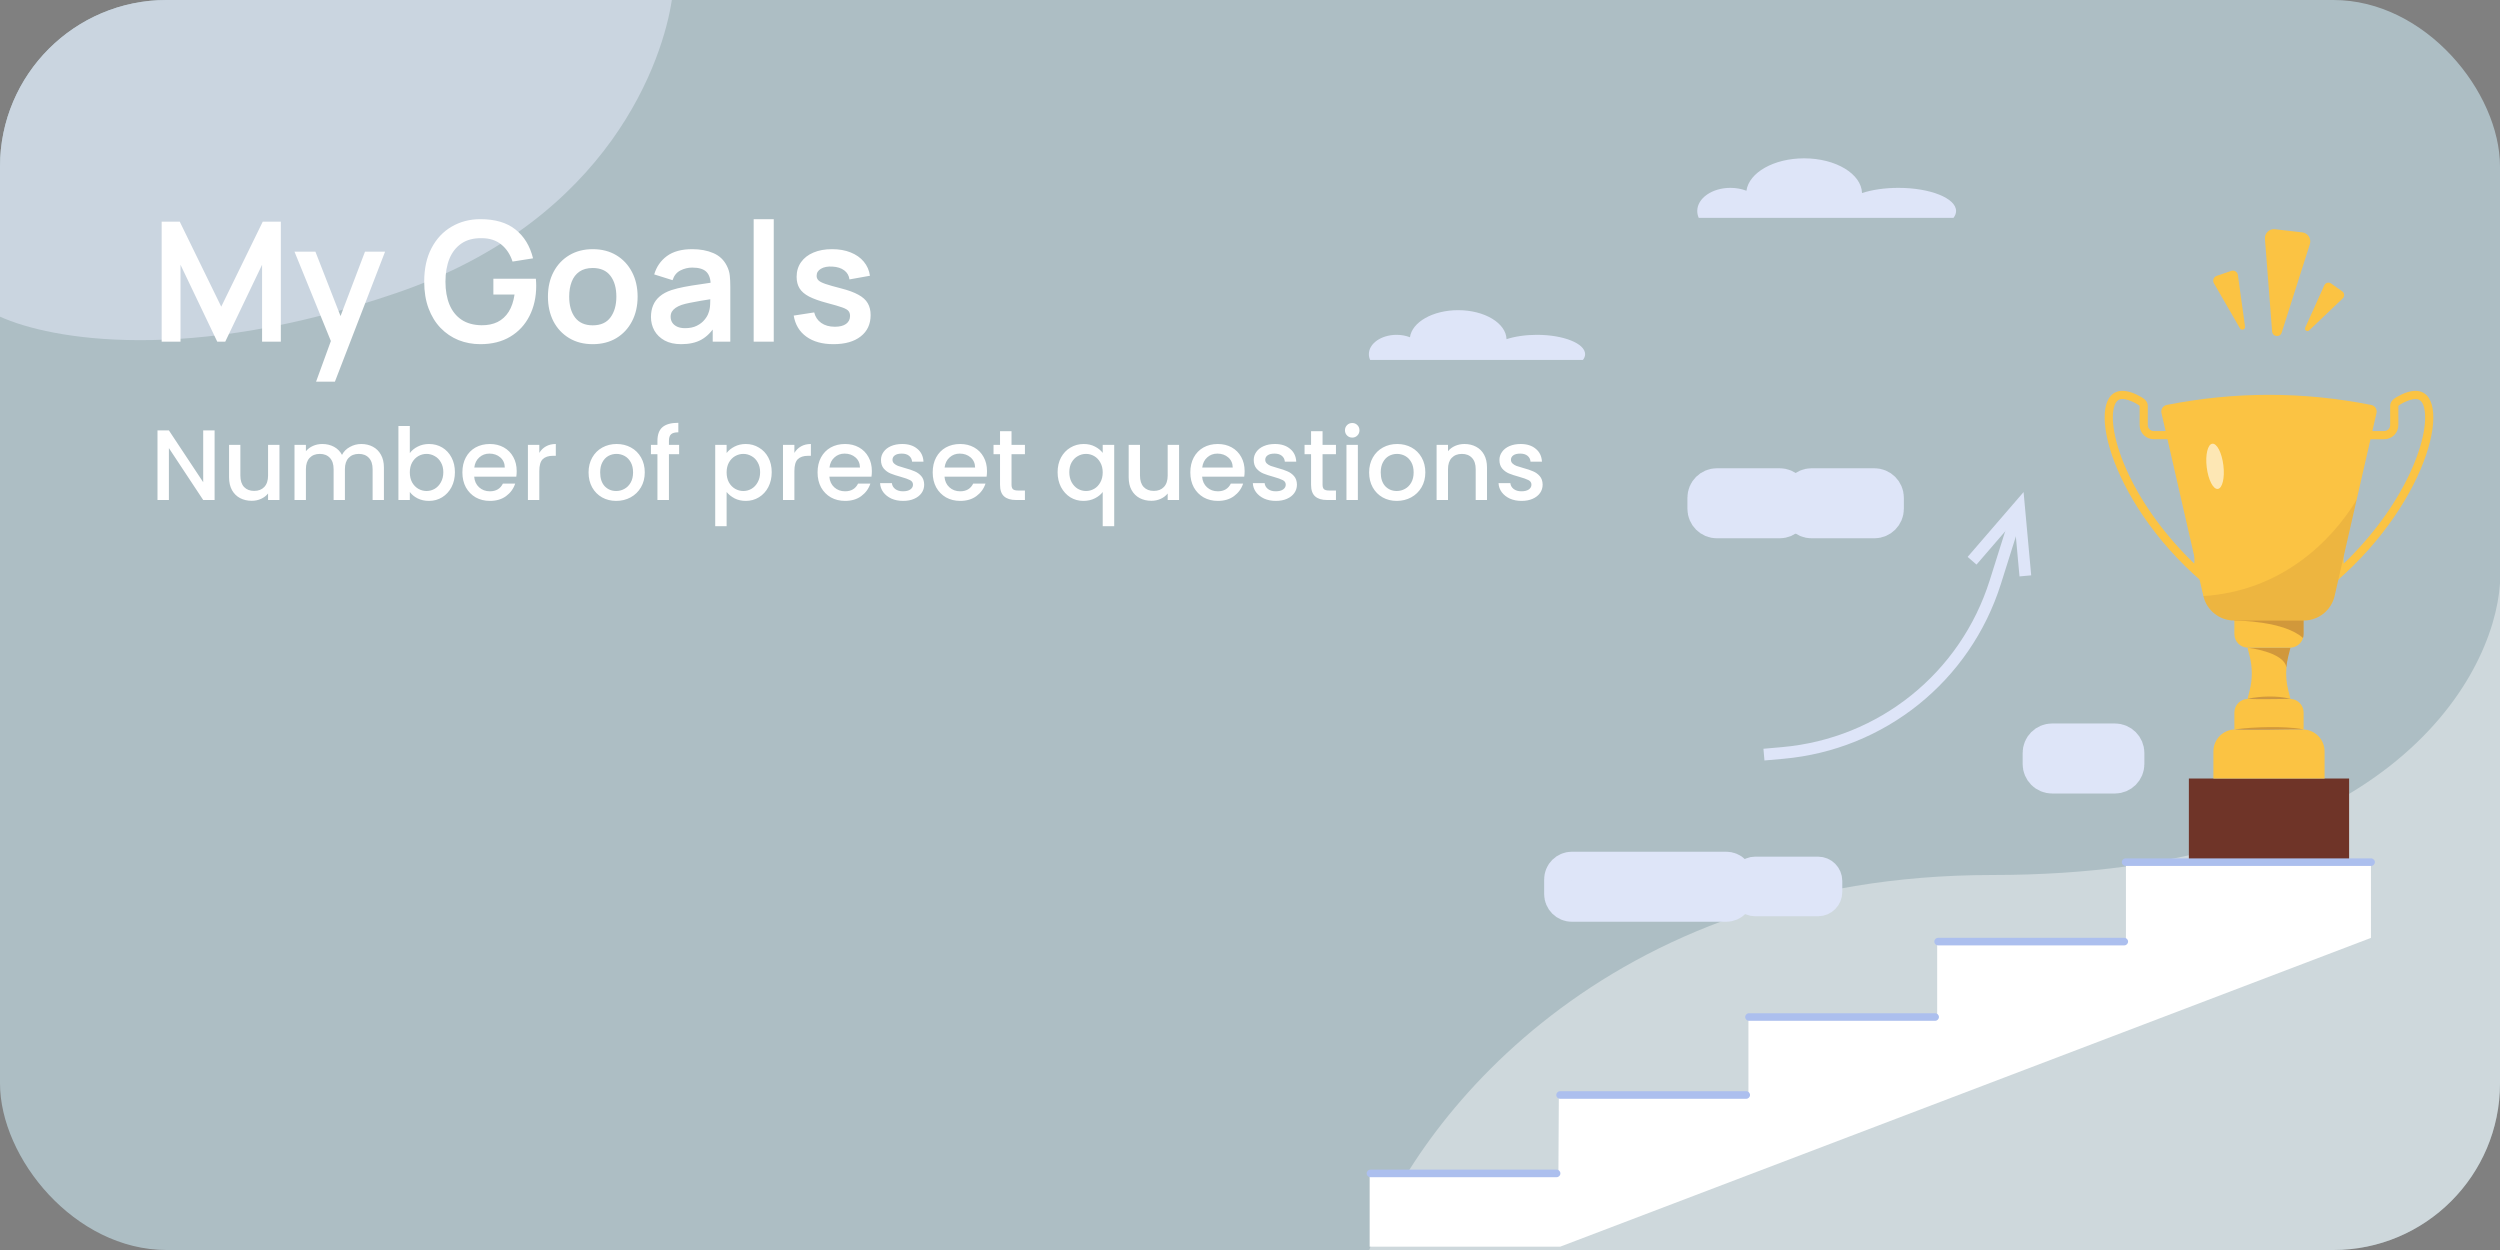 <svg width="300" height="150" viewBox="0 0 300 150" fill="none" xmlns="http://www.w3.org/2000/svg">
<rect x="0" y="0" width="300" height="150" fill="#808080" stroke="none"/>
<rect width="300" height="150" rx="20" fill="#ADBEC4"/>
<path fill-rule="evenodd" clip-rule="evenodd" d="M80.619 0C79.599 6.91 73.345 26.34 47.584 35.154C22.589 43.705 6.123 40.764 0 38L0 20C0 19.994 0 19.988 0 19.982C0.01 8.945 8.96 6.78666e-06 20 5.7411e-06L80.619 0Z" fill="#CAD5E0"/>
<path opacity="0.4" fill-rule="evenodd" clip-rule="evenodd" d="M164.308 150H280C291.037 150 299.986 141.059 300 130.025C300 130.017 300 130.008 300 130L300 70C299.231 81.667 285.969 105 239.077 105C192.185 105 169.692 135 164.308 150Z" fill="white"/>
<path d="M19.4 41V26.6H21.57L26.55 36.8L31.53 26.6H33.7V41H31.45V31.77L27.03 41H26.07L21.66 31.77V41H19.4ZM37.929 45.8L40.009 40.09L40.049 41.77L35.339 30.2H37.849L41.189 38.76H40.549L43.799 30.2H46.209L40.189 45.8H37.929ZM57.645 41.3C56.711 41.3 55.835 41.137 55.015 40.81C54.201 40.477 53.485 39.99 52.865 39.35C52.251 38.71 51.771 37.927 51.425 37C51.078 36.067 50.905 35 50.905 33.8C50.905 32.227 51.198 30.883 51.785 29.77C52.371 28.65 53.175 27.793 54.195 27.2C55.215 26.6 56.365 26.3 57.645 26.3C59.418 26.3 60.821 26.713 61.855 27.54C62.895 28.36 63.598 29.513 63.965 31L61.505 31.39C61.231 30.537 60.785 29.857 60.165 29.35C59.545 28.837 58.755 28.58 57.795 28.58C56.828 28.567 56.025 28.777 55.385 29.21C54.745 29.643 54.261 30.253 53.935 31.04C53.615 31.827 53.455 32.747 53.455 33.8C53.455 34.853 53.615 35.77 53.935 36.55C54.255 37.323 54.735 37.927 55.375 38.36C56.021 38.793 56.828 39.017 57.795 39.03C58.521 39.037 59.158 38.907 59.705 38.64C60.251 38.367 60.698 37.957 61.045 37.41C61.391 36.857 61.625 36.167 61.745 35.34H59.205V33.45H64.305C64.318 33.557 64.328 33.713 64.335 33.92C64.341 34.127 64.345 34.25 64.345 34.29C64.345 35.65 64.075 36.86 63.535 37.92C63.001 38.973 62.235 39.8 61.235 40.4C60.235 41 59.038 41.3 57.645 41.3ZM71.123 41.3C70.043 41.3 69.1 41.057 68.293 40.57C67.487 40.083 66.86 39.413 66.413 38.56C65.973 37.7 65.753 36.713 65.753 35.6C65.753 34.467 65.98 33.473 66.433 32.62C66.886 31.767 67.516 31.1 68.323 30.62C69.13 30.14 70.063 29.9 71.123 29.9C72.21 29.9 73.156 30.143 73.963 30.63C74.77 31.117 75.397 31.79 75.843 32.65C76.29 33.503 76.513 34.487 76.513 35.6C76.513 36.72 76.287 37.71 75.833 38.57C75.386 39.423 74.76 40.093 73.953 40.58C73.147 41.06 72.203 41.3 71.123 41.3ZM71.123 39.04C72.083 39.04 72.796 38.72 73.263 38.08C73.73 37.44 73.963 36.613 73.963 35.6C73.963 34.553 73.727 33.72 73.253 33.1C72.78 32.473 72.07 32.16 71.123 32.16C70.477 32.16 69.943 32.307 69.523 32.6C69.11 32.887 68.803 33.29 68.603 33.81C68.403 34.323 68.303 34.92 68.303 35.6C68.303 36.647 68.54 37.483 69.013 38.11C69.493 38.73 70.197 39.04 71.123 39.04ZM81.736 41.3C80.956 41.3 80.296 41.153 79.756 40.86C79.216 40.56 78.806 40.163 78.526 39.67C78.253 39.177 78.116 38.633 78.116 38.04C78.116 37.52 78.203 37.053 78.376 36.64C78.55 36.22 78.816 35.86 79.176 35.56C79.536 35.253 80.003 35.003 80.576 34.81C81.01 34.67 81.516 34.543 82.096 34.43C82.683 34.317 83.316 34.213 83.996 34.12C84.683 34.02 85.4 33.913 86.146 33.8L85.286 34.29C85.293 33.543 85.126 32.993 84.786 32.64C84.446 32.287 83.873 32.11 83.066 32.11C82.58 32.11 82.11 32.223 81.656 32.45C81.203 32.677 80.886 33.067 80.706 33.62L78.506 32.93C78.773 32.017 79.28 31.283 80.026 30.73C80.78 30.177 81.793 29.9 83.066 29.9C84.026 29.9 84.87 30.057 85.596 30.37C86.33 30.683 86.873 31.197 87.226 31.91C87.42 32.29 87.536 32.68 87.576 33.08C87.616 33.473 87.636 33.903 87.636 34.37V41H85.526V38.66L85.876 39.04C85.39 39.82 84.82 40.393 84.166 40.76C83.52 41.12 82.71 41.3 81.736 41.3ZM82.216 39.38C82.763 39.38 83.23 39.283 83.616 39.09C84.003 38.897 84.31 38.66 84.536 38.38C84.77 38.1 84.926 37.837 85.006 37.59C85.133 37.283 85.203 36.933 85.216 36.54C85.236 36.14 85.246 35.817 85.246 35.57L85.986 35.79C85.26 35.903 84.636 36.003 84.116 36.09C83.596 36.177 83.15 36.26 82.776 36.34C82.403 36.413 82.073 36.497 81.786 36.59C81.506 36.69 81.27 36.807 81.076 36.94C80.883 37.073 80.733 37.227 80.626 37.4C80.526 37.573 80.476 37.777 80.476 38.01C80.476 38.277 80.543 38.513 80.676 38.72C80.81 38.92 81.003 39.08 81.256 39.2C81.516 39.32 81.836 39.38 82.216 39.38ZM90.44 41V26.3H92.85V41H90.44ZM100.015 41.3C98.682 41.3 97.599 41 96.765 40.4C95.932 39.8 95.425 38.957 95.245 37.87L97.705 37.49C97.832 38.023 98.112 38.443 98.545 38.75C98.979 39.057 99.525 39.21 100.185 39.21C100.765 39.21 101.212 39.097 101.525 38.87C101.845 38.637 102.005 38.32 102.005 37.92C102.005 37.673 101.945 37.477 101.825 37.33C101.712 37.177 101.459 37.03 101.065 36.89C100.672 36.75 100.069 36.573 99.255 36.36C98.349 36.12 97.629 35.863 97.095 35.59C96.562 35.31 96.179 34.98 95.945 34.6C95.712 34.22 95.595 33.76 95.595 33.22C95.595 32.547 95.772 31.96 96.125 31.46C96.479 30.96 96.972 30.577 97.605 30.31C98.239 30.037 98.985 29.9 99.845 29.9C100.685 29.9 101.429 30.03 102.075 30.29C102.729 30.55 103.255 30.92 103.655 31.4C104.055 31.88 104.302 32.443 104.395 33.09L101.935 33.53C101.875 33.07 101.665 32.707 101.305 32.44C100.952 32.173 100.479 32.023 99.885 31.99C99.319 31.957 98.862 32.043 98.515 32.25C98.169 32.45 97.995 32.733 97.995 33.1C97.995 33.307 98.065 33.483 98.205 33.63C98.345 33.777 98.625 33.923 99.045 34.07C99.472 34.217 100.105 34.397 100.945 34.61C101.805 34.83 102.492 35.083 103.005 35.37C103.525 35.65 103.899 35.987 104.125 36.38C104.359 36.773 104.475 37.25 104.475 37.81C104.475 38.897 104.079 39.75 103.285 40.37C102.499 40.99 101.409 41.3 100.015 41.3Z" fill="white"/>
<path d="M25.752 60H24.384L20.268 53.772V60H18.9V51.648H20.268L24.384 57.864V51.648H25.752V60ZM33.536 53.388V60H32.168V59.22C31.952 59.492 31.668 59.708 31.316 59.868C30.972 60.02 30.604 60.096 30.212 60.096C29.692 60.096 29.224 59.988 28.808 59.772C28.4 59.556 28.076 59.236 27.836 58.812C27.604 58.388 27.488 57.876 27.488 57.276V53.388H28.844V57.072C28.844 57.664 28.992 58.12 29.288 58.44C29.584 58.752 29.988 58.908 30.5 58.908C31.012 58.908 31.416 58.752 31.712 58.44C32.016 58.12 32.168 57.664 32.168 57.072V53.388H33.536ZM43.345 53.28C43.865 53.28 44.329 53.388 44.737 53.604C45.153 53.82 45.477 54.14 45.709 54.564C45.949 54.988 46.069 55.5 46.069 56.1V60H44.713V56.304C44.713 55.712 44.565 55.26 44.269 54.948C43.973 54.628 43.569 54.468 43.057 54.468C42.545 54.468 42.137 54.628 41.833 54.948C41.537 55.26 41.389 55.712 41.389 56.304V60H40.033V56.304C40.033 55.712 39.885 55.26 39.589 54.948C39.293 54.628 38.889 54.468 38.377 54.468C37.865 54.468 37.457 54.628 37.153 54.948C36.857 55.26 36.709 55.712 36.709 56.304V60H35.341V53.388H36.709V54.144C36.933 53.872 37.217 53.66 37.561 53.508C37.905 53.356 38.273 53.28 38.665 53.28C39.193 53.28 39.665 53.392 40.081 53.616C40.497 53.84 40.817 54.164 41.041 54.588C41.241 54.188 41.553 53.872 41.977 53.64C42.401 53.4 42.857 53.28 43.345 53.28ZM49.178 54.372C49.41 54.052 49.726 53.792 50.126 53.592C50.534 53.384 50.986 53.28 51.482 53.28C52.066 53.28 52.594 53.42 53.066 53.7C53.538 53.98 53.91 54.38 54.182 54.9C54.454 55.412 54.59 56 54.59 56.664C54.59 57.328 54.454 57.924 54.182 58.452C53.91 58.972 53.534 59.38 53.054 59.676C52.582 59.964 52.058 60.108 51.482 60.108C50.97 60.108 50.514 60.008 50.114 59.808C49.722 59.608 49.41 59.352 49.178 59.04V60H47.81V51.12H49.178V54.372ZM53.198 56.664C53.198 56.208 53.102 55.816 52.91 55.488C52.726 55.152 52.478 54.9 52.166 54.732C51.862 54.556 51.534 54.468 51.182 54.468C50.838 54.468 50.51 54.556 50.198 54.732C49.894 54.908 49.646 55.164 49.454 55.5C49.27 55.836 49.178 56.232 49.178 56.688C49.178 57.144 49.27 57.544 49.454 57.888C49.646 58.224 49.894 58.48 50.198 58.656C50.51 58.832 50.838 58.92 51.182 58.92C51.534 58.92 51.862 58.832 52.166 58.656C52.478 58.472 52.726 58.208 52.91 57.864C53.102 57.52 53.198 57.12 53.198 56.664ZM62.003 56.532C62.003 56.78 61.987 57.004 61.955 57.204H56.903C56.943 57.732 57.139 58.156 57.491 58.476C57.843 58.796 58.275 58.956 58.787 58.956C59.523 58.956 60.043 58.648 60.347 58.032H61.823C61.623 58.64 61.259 59.14 60.731 59.532C60.211 59.916 59.563 60.108 58.787 60.108C58.155 60.108 57.587 59.968 57.083 59.688C56.587 59.4 56.195 59 55.907 58.488C55.627 57.968 55.487 57.368 55.487 56.688C55.487 56.008 55.623 55.412 55.895 54.9C56.175 54.38 56.563 53.98 57.059 53.7C57.563 53.42 58.139 53.28 58.787 53.28C59.411 53.28 59.967 53.416 60.455 53.688C60.943 53.96 61.323 54.344 61.595 54.84C61.867 55.328 62.003 55.892 62.003 56.532ZM60.575 56.1C60.567 55.596 60.387 55.192 60.035 54.888C59.683 54.584 59.247 54.432 58.727 54.432C58.255 54.432 57.851 54.584 57.515 54.888C57.179 55.184 56.979 55.588 56.915 56.1H60.575ZM64.717 54.348C64.917 54.012 65.181 53.752 65.509 53.568C65.845 53.376 66.241 53.28 66.697 53.28V54.696H66.349C65.813 54.696 65.405 54.832 65.125 55.104C64.853 55.376 64.717 55.848 64.717 56.52V60H63.349V53.388H64.717V54.348ZM73.94 60.108C73.316 60.108 72.752 59.968 72.248 59.688C71.744 59.4 71.348 59 71.06 58.488C70.772 57.968 70.628 57.368 70.628 56.688C70.628 56.016 70.776 55.42 71.072 54.9C71.368 54.38 71.772 53.98 72.284 53.7C72.796 53.42 73.368 53.28 74 53.28C74.632 53.28 75.204 53.42 75.716 53.7C76.228 53.98 76.632 54.38 76.928 54.9C77.224 55.42 77.372 56.016 77.372 56.688C77.372 57.36 77.22 57.956 76.916 58.476C76.612 58.996 76.196 59.4 75.668 59.688C75.148 59.968 74.572 60.108 73.94 60.108ZM73.94 58.92C74.292 58.92 74.62 58.836 74.924 58.668C75.236 58.5 75.488 58.248 75.68 57.912C75.872 57.576 75.968 57.168 75.968 56.688C75.968 56.208 75.876 55.804 75.692 55.476C75.508 55.14 75.264 54.888 74.96 54.72C74.656 54.552 74.328 54.468 73.976 54.468C73.624 54.468 73.296 54.552 72.992 54.72C72.696 54.888 72.46 55.14 72.284 55.476C72.108 55.804 72.02 56.208 72.02 56.688C72.02 57.4 72.2 57.952 72.56 58.344C72.928 58.728 73.388 58.92 73.94 58.92ZM81.496 54.504H80.272V60H78.892V54.504H78.112V53.388H78.892V52.92C78.892 52.16 79.092 51.608 79.492 51.264C79.9 50.912 80.536 50.736 81.4 50.736V51.876C80.984 51.876 80.692 51.956 80.524 52.116C80.356 52.268 80.272 52.536 80.272 52.92V53.388H81.496V54.504ZM87.194 54.36C87.426 54.056 87.742 53.8 88.142 53.592C88.542 53.384 88.994 53.28 89.498 53.28C90.074 53.28 90.598 53.424 91.07 53.712C91.55 53.992 91.926 54.388 92.198 54.9C92.47 55.412 92.606 56 92.606 56.664C92.606 57.328 92.47 57.924 92.198 58.452C91.926 58.972 91.55 59.38 91.07 59.676C90.598 59.964 90.074 60.108 89.498 60.108C88.994 60.108 88.546 60.008 88.154 59.808C87.762 59.6 87.442 59.344 87.194 59.04V63.144H85.826V53.388H87.194V54.36ZM91.214 56.664C91.214 56.208 91.118 55.816 90.926 55.488C90.742 55.152 90.494 54.9 90.182 54.732C89.878 54.556 89.55 54.468 89.198 54.468C88.854 54.468 88.526 54.556 88.214 54.732C87.91 54.908 87.662 55.164 87.47 55.5C87.286 55.836 87.194 56.232 87.194 56.688C87.194 57.144 87.286 57.544 87.47 57.888C87.662 58.224 87.91 58.48 88.214 58.656C88.526 58.832 88.854 58.92 89.198 58.92C89.55 58.92 89.878 58.832 90.182 58.656C90.494 58.472 90.742 58.208 90.926 57.864C91.118 57.52 91.214 57.12 91.214 56.664ZM95.327 54.348C95.527 54.012 95.791 53.752 96.119 53.568C96.455 53.376 96.851 53.28 97.307 53.28V54.696H96.959C96.423 54.696 96.015 54.832 95.735 55.104C95.463 55.376 95.327 55.848 95.327 56.52V60H93.959V53.388H95.327V54.348ZM104.624 56.532C104.624 56.78 104.608 57.004 104.576 57.204H99.524C99.564 57.732 99.76 58.156 100.112 58.476C100.464 58.796 100.896 58.956 101.408 58.956C102.144 58.956 102.664 58.648 102.968 58.032H104.444C104.244 58.64 103.88 59.14 103.352 59.532C102.832 59.916 102.184 60.108 101.408 60.108C100.776 60.108 100.208 59.968 99.704 59.688C99.208 59.4 98.816 59 98.528 58.488C98.248 57.968 98.108 57.368 98.108 56.688C98.108 56.008 98.244 55.412 98.516 54.9C98.796 54.38 99.184 53.98 99.68 53.7C100.184 53.42 100.76 53.28 101.408 53.28C102.032 53.28 102.588 53.416 103.076 53.688C103.564 53.96 103.944 54.344 104.216 54.84C104.488 55.328 104.624 55.892 104.624 56.532ZM103.196 56.1C103.188 55.596 103.008 55.192 102.656 54.888C102.304 54.584 101.868 54.432 101.348 54.432C100.876 54.432 100.472 54.584 100.136 54.888C99.8 55.184 99.6 55.588 99.536 56.1H103.196ZM108.37 60.108C107.85 60.108 107.382 60.016 106.966 59.832C106.558 59.64 106.234 59.384 105.994 59.064C105.754 58.736 105.626 58.372 105.61 57.972H107.026C107.05 58.252 107.182 58.488 107.422 58.68C107.67 58.864 107.978 58.956 108.346 58.956C108.73 58.956 109.026 58.884 109.234 58.74C109.45 58.588 109.558 58.396 109.558 58.164C109.558 57.916 109.438 57.732 109.198 57.612C108.966 57.492 108.594 57.36 108.082 57.216C107.586 57.08 107.182 56.948 106.87 56.82C106.558 56.692 106.286 56.496 106.054 56.232C105.83 55.968 105.718 55.62 105.718 55.188C105.718 54.836 105.822 54.516 106.03 54.228C106.238 53.932 106.534 53.7 106.918 53.532C107.31 53.364 107.758 53.28 108.262 53.28C109.014 53.28 109.618 53.472 110.074 53.856C110.538 54.232 110.786 54.748 110.818 55.404H109.45C109.426 55.108 109.306 54.872 109.09 54.696C108.874 54.52 108.582 54.432 108.214 54.432C107.854 54.432 107.578 54.5 107.386 54.636C107.194 54.772 107.098 54.952 107.098 55.176C107.098 55.352 107.162 55.5 107.29 55.62C107.418 55.74 107.574 55.836 107.758 55.908C107.942 55.972 108.214 56.056 108.574 56.16C109.054 56.288 109.446 56.42 109.75 56.556C110.062 56.684 110.33 56.876 110.554 57.132C110.778 57.388 110.894 57.728 110.902 58.152C110.902 58.528 110.798 58.864 110.59 59.16C110.382 59.456 110.086 59.688 109.702 59.856C109.326 60.024 108.882 60.108 108.37 60.108ZM118.44 56.532C118.44 56.78 118.424 57.004 118.392 57.204H113.34C113.38 57.732 113.576 58.156 113.928 58.476C114.28 58.796 114.712 58.956 115.224 58.956C115.96 58.956 116.48 58.648 116.784 58.032H118.26C118.06 58.64 117.696 59.14 117.168 59.532C116.648 59.916 116 60.108 115.224 60.108C114.592 60.108 114.024 59.968 113.52 59.688C113.024 59.4 112.632 59 112.344 58.488C112.064 57.968 111.924 57.368 111.924 56.688C111.924 56.008 112.06 55.412 112.332 54.9C112.612 54.38 113 53.98 113.496 53.7C114 53.42 114.576 53.28 115.224 53.28C115.848 53.28 116.404 53.416 116.892 53.688C117.38 53.96 117.76 54.344 118.032 54.84C118.304 55.328 118.44 55.892 118.44 56.532ZM117.012 56.1C117.004 55.596 116.824 55.192 116.472 54.888C116.12 54.584 115.684 54.432 115.164 54.432C114.692 54.432 114.288 54.584 113.952 54.888C113.616 55.184 113.416 55.588 113.352 56.1H117.012ZM121.383 54.504V58.164C121.383 58.412 121.439 58.592 121.551 58.704C121.671 58.808 121.871 58.86 122.151 58.86H122.991V60H121.911C121.295 60 120.823 59.856 120.495 59.568C120.167 59.28 120.003 58.812 120.003 58.164V54.504H119.223V53.388H120.003V51.744H121.383V53.388H122.991V54.504H121.383ZM126.913 56.664C126.913 56 127.049 55.412 127.321 54.9C127.601 54.388 127.977 53.992 128.449 53.712C128.929 53.424 129.461 53.28 130.045 53.28C130.557 53.28 131.009 53.384 131.401 53.592C131.801 53.8 132.109 54.052 132.325 54.348V53.388H133.705V63.144H132.325V59.04C132.109 59.336 131.797 59.588 131.389 59.796C130.981 60.004 130.517 60.108 129.997 60.108C129.429 60.108 128.909 59.964 128.437 59.676C127.973 59.38 127.601 58.972 127.321 58.452C127.049 57.924 126.913 57.328 126.913 56.664ZM132.325 56.688C132.325 56.232 132.229 55.836 132.037 55.5C131.853 55.164 131.609 54.908 131.305 54.732C131.001 54.556 130.673 54.468 130.321 54.468C129.969 54.468 129.641 54.556 129.337 54.732C129.033 54.9 128.785 55.152 128.593 55.488C128.409 55.816 128.317 56.208 128.317 56.664C128.317 57.12 128.409 57.52 128.593 57.864C128.785 58.208 129.033 58.472 129.337 58.656C129.649 58.832 129.977 58.92 130.321 58.92C130.673 58.92 131.001 58.832 131.305 58.656C131.609 58.48 131.853 58.224 132.037 57.888C132.229 57.544 132.325 57.144 132.325 56.688ZM141.49 53.388V60H140.122V59.22C139.906 59.492 139.622 59.708 139.27 59.868C138.926 60.02 138.558 60.096 138.166 60.096C137.646 60.096 137.178 59.988 136.762 59.772C136.354 59.556 136.03 59.236 135.79 58.812C135.558 58.388 135.442 57.876 135.442 57.276V53.388H136.798V57.072C136.798 57.664 136.946 58.12 137.242 58.44C137.538 58.752 137.942 58.908 138.454 58.908C138.966 58.908 139.37 58.752 139.666 58.44C139.97 58.12 140.122 57.664 140.122 57.072V53.388H141.49ZM149.355 56.532C149.355 56.78 149.339 57.004 149.307 57.204H144.255C144.295 57.732 144.491 58.156 144.843 58.476C145.195 58.796 145.627 58.956 146.139 58.956C146.875 58.956 147.395 58.648 147.699 58.032H149.175C148.975 58.64 148.611 59.14 148.083 59.532C147.563 59.916 146.915 60.108 146.139 60.108C145.507 60.108 144.939 59.968 144.435 59.688C143.939 59.4 143.547 59 143.259 58.488C142.979 57.968 142.839 57.368 142.839 56.688C142.839 56.008 142.975 55.412 143.247 54.9C143.527 54.38 143.915 53.98 144.411 53.7C144.915 53.42 145.491 53.28 146.139 53.28C146.763 53.28 147.319 53.416 147.807 53.688C148.295 53.96 148.675 54.344 148.947 54.84C149.219 55.328 149.355 55.892 149.355 56.532ZM147.927 56.1C147.919 55.596 147.739 55.192 147.387 54.888C147.035 54.584 146.599 54.432 146.079 54.432C145.607 54.432 145.203 54.584 144.867 54.888C144.531 55.184 144.331 55.588 144.267 56.1H147.927ZM153.101 60.108C152.581 60.108 152.113 60.016 151.697 59.832C151.289 59.64 150.965 59.384 150.725 59.064C150.485 58.736 150.357 58.372 150.341 57.972H151.757C151.781 58.252 151.913 58.488 152.153 58.68C152.401 58.864 152.709 58.956 153.077 58.956C153.461 58.956 153.757 58.884 153.965 58.74C154.181 58.588 154.289 58.396 154.289 58.164C154.289 57.916 154.169 57.732 153.929 57.612C153.697 57.492 153.325 57.36 152.813 57.216C152.317 57.08 151.913 56.948 151.601 56.82C151.289 56.692 151.017 56.496 150.785 56.232C150.561 55.968 150.449 55.62 150.449 55.188C150.449 54.836 150.553 54.516 150.761 54.228C150.969 53.932 151.265 53.7 151.649 53.532C152.041 53.364 152.489 53.28 152.993 53.28C153.745 53.28 154.349 53.472 154.805 53.856C155.269 54.232 155.517 54.748 155.549 55.404H154.181C154.157 55.108 154.037 54.872 153.821 54.696C153.605 54.52 153.313 54.432 152.945 54.432C152.585 54.432 152.309 54.5 152.117 54.636C151.925 54.772 151.829 54.952 151.829 55.176C151.829 55.352 151.893 55.5 152.021 55.62C152.149 55.74 152.305 55.836 152.489 55.908C152.673 55.972 152.945 56.056 153.305 56.16C153.785 56.288 154.177 56.42 154.481 56.556C154.793 56.684 155.061 56.876 155.285 57.132C155.509 57.388 155.625 57.728 155.633 58.152C155.633 58.528 155.529 58.864 155.321 59.16C155.113 59.456 154.817 59.688 154.433 59.856C154.057 60.024 153.613 60.108 153.101 60.108ZM158.707 54.504V58.164C158.707 58.412 158.763 58.592 158.875 58.704C158.995 58.808 159.195 58.86 159.475 58.86H160.315V60H159.235C158.619 60 158.147 59.856 157.819 59.568C157.491 59.28 157.327 58.812 157.327 58.164V54.504H156.547V53.388H157.327V51.744H158.707V53.388H160.315V54.504H158.707ZM162.272 52.512C162.024 52.512 161.816 52.428 161.648 52.26C161.48 52.092 161.396 51.884 161.396 51.636C161.396 51.388 161.48 51.18 161.648 51.012C161.816 50.844 162.024 50.76 162.272 50.76C162.512 50.76 162.716 50.844 162.884 51.012C163.052 51.18 163.136 51.388 163.136 51.636C163.136 51.884 163.052 52.092 162.884 52.26C162.716 52.428 162.512 52.512 162.272 52.512ZM162.944 53.388V60H161.576V53.388H162.944ZM167.608 60.108C166.984 60.108 166.42 59.968 165.916 59.688C165.412 59.4 165.016 59 164.728 58.488C164.44 57.968 164.296 57.368 164.296 56.688C164.296 56.016 164.444 55.42 164.74 54.9C165.036 54.38 165.44 53.98 165.952 53.7C166.464 53.42 167.036 53.28 167.668 53.28C168.3 53.28 168.872 53.42 169.384 53.7C169.896 53.98 170.3 54.38 170.596 54.9C170.892 55.42 171.04 56.016 171.04 56.688C171.04 57.36 170.888 57.956 170.584 58.476C170.28 58.996 169.864 59.4 169.336 59.688C168.816 59.968 168.24 60.108 167.608 60.108ZM167.608 58.92C167.96 58.92 168.288 58.836 168.592 58.668C168.904 58.5 169.156 58.248 169.348 57.912C169.54 57.576 169.636 57.168 169.636 56.688C169.636 56.208 169.544 55.804 169.36 55.476C169.176 55.14 168.932 54.888 168.628 54.72C168.324 54.552 167.996 54.468 167.644 54.468C167.292 54.468 166.964 54.552 166.66 54.72C166.364 54.888 166.128 55.14 165.952 55.476C165.776 55.804 165.688 56.208 165.688 56.688C165.688 57.4 165.868 57.952 166.228 58.344C166.596 58.728 167.056 58.92 167.608 58.92ZM175.728 53.28C176.248 53.28 176.712 53.388 177.12 53.604C177.536 53.82 177.86 54.14 178.092 54.564C178.324 54.988 178.44 55.5 178.44 56.1V60H177.084V56.304C177.084 55.712 176.936 55.26 176.64 54.948C176.344 54.628 175.94 54.468 175.428 54.468C174.916 54.468 174.508 54.628 174.204 54.948C173.908 55.26 173.76 55.712 173.76 56.304V60H172.392V53.388H173.76V54.144C173.984 53.872 174.268 53.66 174.612 53.508C174.964 53.356 175.336 53.28 175.728 53.28ZM182.585 60.108C182.065 60.108 181.597 60.016 181.181 59.832C180.773 59.64 180.449 59.384 180.209 59.064C179.969 58.736 179.841 58.372 179.825 57.972H181.241C181.265 58.252 181.397 58.488 181.637 58.68C181.885 58.864 182.193 58.956 182.561 58.956C182.945 58.956 183.241 58.884 183.449 58.74C183.665 58.588 183.773 58.396 183.773 58.164C183.773 57.916 183.653 57.732 183.413 57.612C183.181 57.492 182.809 57.36 182.297 57.216C181.801 57.08 181.397 56.948 181.085 56.82C180.773 56.692 180.501 56.496 180.269 56.232C180.045 55.968 179.933 55.62 179.933 55.188C179.933 54.836 180.037 54.516 180.245 54.228C180.453 53.932 180.749 53.7 181.133 53.532C181.525 53.364 181.973 53.28 182.477 53.28C183.229 53.28 183.833 53.472 184.289 53.856C184.753 54.232 185.001 54.748 185.033 55.404H183.665C183.641 55.108 183.521 54.872 183.305 54.696C183.089 54.52 182.797 54.432 182.429 54.432C182.069 54.432 181.793 54.5 181.601 54.636C181.409 54.772 181.313 54.952 181.313 55.176C181.313 55.352 181.377 55.5 181.505 55.62C181.633 55.74 181.789 55.836 181.973 55.908C182.157 55.972 182.429 56.056 182.789 56.16C183.269 56.288 183.661 56.42 183.965 56.556C184.277 56.684 184.545 56.876 184.769 57.132C184.993 57.388 185.109 57.728 185.117 58.152C185.117 58.528 185.013 58.864 184.805 59.16C184.597 59.456 184.301 59.688 183.917 59.856C183.541 60.024 183.097 60.108 182.585 60.108Z" fill="white"/>
<path d="M207.135 108.112H188.627C188.169 108.112 187.798 107.741 187.798 107.283V105.536C187.798 105.078 188.169 104.707 188.627 104.707H207.135C207.593 104.707 207.964 105.078 207.964 105.536V107.283C207.963 107.741 207.592 108.112 207.135 108.112Z" stroke="#DEE5F8" stroke-width="5" stroke-miterlimit="10"/>
<path d="M218.162 108.077H210.628C210.055 108.077 209.591 107.612 209.591 107.039V105.709C209.591 105.136 210.055 104.672 210.628 104.672H218.162C218.735 104.672 219.199 105.136 219.199 105.709V107.039C219.199 107.612 218.735 108.077 218.162 108.077Z" stroke="#DEE5F8" stroke-width="3.75" stroke-miterlimit="10"/>
<path d="M213.561 62.096H206.027C205.454 62.096 204.99 61.632 204.99 61.058V59.728C204.99 59.155 205.454 58.691 206.027 58.691H213.561C214.134 58.691 214.598 59.155 214.598 59.728V61.058C214.598 61.632 214.133 62.096 213.561 62.096Z" stroke="#DEE5F8" stroke-width="5" stroke-miterlimit="10"/>
<path d="M224.926 62.096H217.392C216.819 62.096 216.355 61.632 216.355 61.058V59.728C216.355 59.155 216.819 58.691 217.392 58.691H224.926C225.499 58.691 225.963 59.155 225.963 59.728V61.058C225.963 61.632 225.499 62.096 224.926 62.096Z" stroke="#DEE5F8" stroke-width="5" stroke-miterlimit="10"/>
<path d="M253.788 92.722H246.255C245.681 92.722 245.217 92.257 245.217 91.684V90.354C245.217 89.781 245.681 89.317 246.255 89.317H253.788C254.361 89.317 254.825 89.781 254.825 90.354V91.684C254.825 92.257 254.361 92.722 253.788 92.722Z" stroke="#DEE5F8" stroke-width="5" stroke-miterlimit="10"/>
<path d="M289.857 46.903V47.884C290.187 47.884 290.557 47.974 290.805 48.637C291.076 49.365 291.09 50.514 290.841 51.873C290.561 53.403 289.959 55.169 289.1 56.977C287.329 60.707 284.577 64.431 281.247 67.63L280.754 56.733L283.661 52.708H286.112C287.045 52.708 287.803 51.95 287.803 51.017V48.722C287.817 48.7 287.878 48.621 288.066 48.512C288.958 47.994 289.533 47.885 289.858 47.885L289.857 46.903ZM289.856 46.903C289.228 46.903 288.466 47.143 287.571 47.663C287.161 47.901 286.82 48.237 286.82 48.71V51.016C286.82 51.408 286.502 51.726 286.11 51.726H283.157L279.756 56.436L280.36 69.767C291.784 59.854 294.47 46.903 289.856 46.903Z" fill="#FBC343"/>
<path d="M254.701 46.903V47.884C255.027 47.884 255.601 47.993 256.493 48.511C256.68 48.619 256.741 48.699 256.756 48.721V51.016C256.756 51.949 257.515 52.707 258.447 52.707H260.897L263.805 56.732L263.311 67.629C259.982 64.43 257.23 60.706 255.459 56.976C254.6 55.168 253.997 53.402 253.717 51.873C253.468 50.514 253.481 49.365 253.753 48.636C254.001 47.973 254.372 47.883 254.702 47.883V46.903M254.701 46.903C250.087 46.903 252.773 59.854 264.196 69.766L264.8 56.435L261.399 51.726H258.446C258.054 51.726 257.736 51.407 257.736 51.015V48.71C257.736 48.236 257.395 47.9 256.985 47.662C256.091 47.143 255.328 46.903 254.701 46.903Z" fill="#FBC343"/>
<path d="M281.893 93.423H262.664V103.402H281.893V93.423Z" fill="#6F3428"/>
<path d="M278.95 93.423H265.608V90.167C265.608 88.713 266.786 87.535 268.24 87.535H276.317C277.771 87.535 278.949 88.714 278.949 90.167V93.423H278.95Z" fill="#FBC343"/>
<path d="M276.432 87.534H268.126V85.507C268.126 84.601 268.859 83.868 269.765 83.868H274.793C275.698 83.868 276.432 84.601 276.432 85.507V87.534Z" fill="#FBC343"/>
<path d="M274.595 82.843L274.854 83.868H269.704L269.96 82.843C270.303 81.481 270.303 80.108 269.96 78.747L269.704 77.721H274.854L274.595 78.747C274.483 79.195 274.407 79.645 274.37 80.096C274.29 81.013 274.366 81.931 274.595 82.843Z" fill="#FBC343"/>
<path opacity="0.3" d="M274.854 77.721L274.595 78.747C274.483 79.196 274.407 79.645 274.37 80.097C274.088 78.22 269.704 77.722 269.704 77.722H274.854V77.721Z" fill="#6F3428"/>
<path d="M276.432 74.056V76.082C276.432 76.249 276.407 76.41 276.361 76.563C276.156 77.233 275.531 77.722 274.792 77.722H269.764C268.86 77.722 268.125 76.989 268.125 76.082V74.056H276.432Z" fill="#FBC343"/>
<path opacity="0.3" d="M276.432 74.056V76.082C276.432 76.249 276.407 76.41 276.361 76.563C274.143 74.524 268.509 74.464 268.125 74.462V74.056H276.432Z" fill="#6F3428"/>
<path d="M285.178 49.573L282.797 59.971L280.155 71.51C279.76 73.238 278.223 74.462 276.452 74.462H268.103C266.339 74.462 264.807 73.246 264.404 71.527C264.402 71.521 264.402 71.517 264.4 71.511L259.377 49.574C259.274 49.127 259.558 48.68 260.009 48.593C268.188 46.976 276.367 46.976 284.545 48.593C284.997 48.679 285.281 49.126 285.178 49.573Z" fill="#FBC343"/>
<path opacity="0.6" d="M266.806 55.837C266.989 57.335 266.689 58.604 266.137 58.672C265.585 58.739 264.99 57.579 264.807 56.081C264.624 54.583 264.924 53.314 265.476 53.246C266.028 53.178 266.623 54.339 266.806 55.837Z" fill="white"/>
<path opacity="0.1" d="M282.798 59.97L280.155 71.509C279.761 73.237 278.224 74.461 276.453 74.461H268.104C266.34 74.461 264.808 73.245 264.405 71.527C273.58 70.948 279.683 65.131 282.798 59.97Z" fill="#6F3428"/>
<g opacity="0.3">
<path d="M269.704 83.868C270.126 83.762 270.554 83.699 270.985 83.654C271.415 83.607 271.847 83.588 272.279 83.581C273.142 83.578 274.016 83.636 274.854 83.868C274.419 83.88 273.992 83.879 273.564 83.881L272.281 83.894C271.426 83.898 270.571 83.911 269.704 83.868Z" fill="#6F3428"/>
</g>
<g opacity="0.3">
<path d="M268.125 87.534C269.503 87.347 270.89 87.275 272.277 87.252C272.971 87.246 273.666 87.253 274.36 87.291C275.053 87.326 275.75 87.39 276.431 87.535C275.737 87.511 275.046 87.53 274.355 87.536L272.281 87.566C270.899 87.578 269.515 87.593 268.125 87.534Z" fill="#6F3428"/>
</g>
<path d="M268.545 32.999L269.405 39.188C269.455 39.546 268.974 39.712 268.792 39.398L265.668 33.987C265.477 33.656 265.636 33.232 265.999 33.108L267.743 32.508C268.106 32.384 268.492 32.62 268.545 32.999Z" fill="#FBC343"/>
<path d="M277.184 29.294L273.802 39.918C273.605 40.534 272.705 40.429 272.655 39.785L271.792 28.669C271.74 27.987 272.323 27.429 273.002 27.507L276.271 27.886C276.951 27.965 277.391 28.642 277.184 29.294Z" fill="#FBC343"/>
<path d="M281.132 35.803L277.098 39.65C276.864 39.873 276.494 39.611 276.627 39.317L278.918 34.234C279.059 33.923 279.449 33.819 279.728 34.016L281.07 34.967C281.349 35.164 281.38 35.566 281.132 35.803Z" fill="#FBC343"/>
<path d="M284.515 103.677V112.547L187.213 149.604H164.359V141.074H187.008L187.033 136.375L187.061 131.663H209.812V122.254H232.461V113.08H255.113V103.669L284.515 103.677Z" fill="white"/>
<path d="M232.216 122.498H209.878C209.628 122.498 209.424 122.293 209.424 122.043C209.424 121.793 209.628 121.589 209.878 121.589H232.216C232.466 121.589 232.671 121.793 232.671 122.043C232.671 122.293 232.466 122.498 232.216 122.498Z" fill="#ACBFEE"/>
<path d="M254.913 113.446H232.575C232.325 113.446 232.12 113.242 232.12 112.992C232.12 112.742 232.325 112.537 232.575 112.537H254.913C255.163 112.537 255.368 112.742 255.368 112.992C255.368 113.242 255.163 113.446 254.913 113.446Z" fill="#ACBFEE"/>
<path d="M284.529 103.915H255.071C254.822 103.915 254.617 103.71 254.617 103.46C254.617 103.21 254.822 103.006 255.071 103.006H284.529C284.779 103.006 284.984 103.21 284.984 103.46C284.984 103.71 284.779 103.915 284.529 103.915Z" fill="#ACBFEE"/>
<path d="M209.548 131.854H187.21C186.96 131.854 186.755 131.649 186.755 131.399C186.755 131.15 186.96 130.945 187.21 130.945H209.548C209.798 130.945 210.003 131.15 210.003 131.399C210.003 131.649 209.798 131.854 209.548 131.854Z" fill="#ACBFEE"/>
<path d="M186.793 141.264H164.454C164.205 141.264 164 141.059 164 140.809C164 140.559 164.205 140.355 164.454 140.355H186.793C187.043 140.355 187.247 140.559 187.247 140.809C187.247 141.059 187.043 141.264 186.793 141.264Z" fill="#ACBFEE"/>
<path d="M211.736 91.257L211.612 89.852L213.851 89.654C225.478 88.626 235.258 80.769 238.767 69.636L241.632 60.55L242.976 60.973L240.112 70.06C236.43 81.737 226.17 89.978 213.975 91.058L211.736 91.257Z" fill="#DEE5F8"/>
<path d="M242.341 69.17L241.728 62.481L237.182 67.75L236.115 66.829L242.829 59.048L243.744 69.041L242.341 69.17Z" fill="#DEE5F8"/>
<path d="M190.214 42.5C190.214 42.74 190.124 42.972 189.953 43.189H164.414C164.316 42.972 164.264 42.74 164.264 42.5C164.264 41.218 165.753 40.18 167.59 40.18C168.172 40.18 168.72 40.285 169.195 40.469C169.446 38.649 171.939 37.22 174.979 37.22C178.148 37.22 180.722 38.772 180.784 40.699C181.778 40.376 183.048 40.18 184.431 40.18C187.625 40.18 190.214 41.218 190.214 42.5Z" fill="#DEE5F8"/>
<path d="M234.729 25.32C234.729 25.608 234.62 25.885 234.417 26.145H203.849C203.732 25.885 203.671 25.608 203.671 25.32C203.671 23.786 205.453 22.543 207.651 22.543C208.348 22.543 209.003 22.669 209.572 22.889C209.872 20.711 212.857 19 216.495 19C220.288 19 223.369 20.857 223.443 23.165C224.633 22.777 226.153 22.543 227.808 22.543C231.63 22.543 234.729 23.786 234.729 25.32Z" fill="#DEE5F8"/>
</svg>
